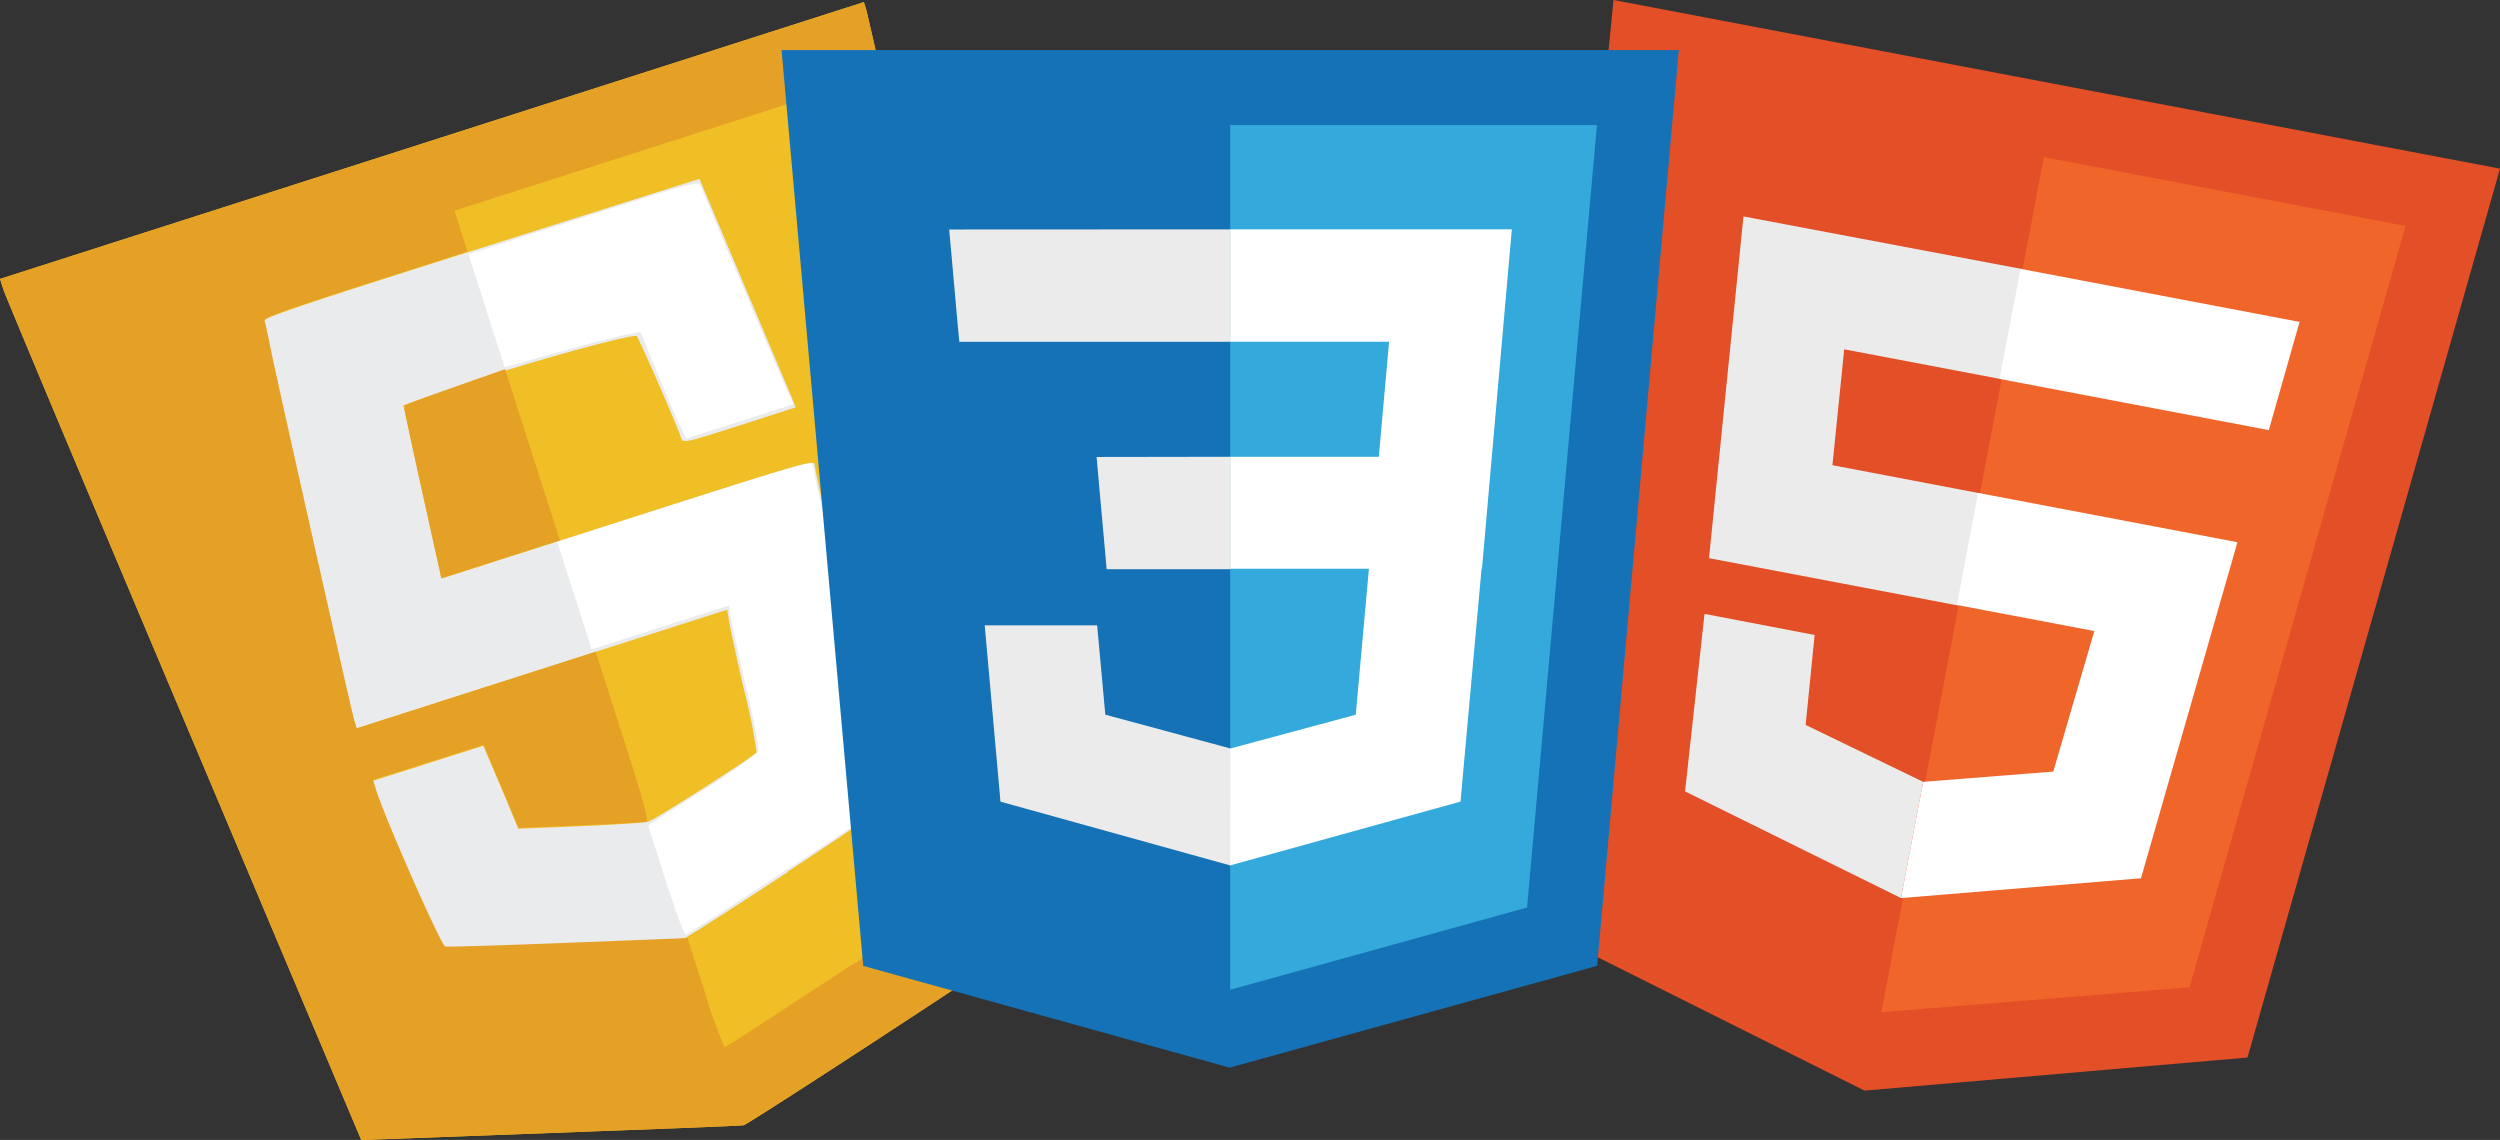<svg id="Calque_1" data-name="Calque 1" xmlns="http://www.w3.org/2000/svg" viewBox="0 0 355.76 162.22"><rect x="0" y="0" width="355.76" height="162.22" fill="#333333" stroke="none"/><path d="M908.94,586.05l13-130.85,126.15,24-35.93,126.49-54.51,4.71" transform="translate(-692.33 -455.2)" style="fill:#e34f26"/><path d="M960.05,599.24l43.86-3.54,30.74-108.35-51.47-9.79" transform="translate(-692.33 -455.2)" style="fill:#ef652a"/><path d="M974.09,525.4l-21-4,1.68-16.49,22.38,4.25,3-15.66L940.43,486l-4.9,48.63,35.53,6.75ZM966,566.46l-16.72-8.1,1.28-12.8-15.67-3-2.77,25.26L962.85,583Z" transform="translate(-692.33 -455.2)" style="fill:#ebebeb"/><path d="M973.81,525.34l-3,15.95L990.36,545l-5.84,20L966,566.46,962.85,583,997,580.18l13.73-47.82Zm6.06-31.88-3,15.66,38.32,7.29,4.38-15.4Z" transform="translate(-692.33 -455.2)" style="fill:#fff"/><path d="M771.93,531.05l20.44-6.55-3.65-16.27-21.86,7-5-15.45,38.73-12.42,1,4.28,9.89,43.76-34.62,11.1Z" transform="translate(-692.33 -455.2)" style="fill:#fff"/><path d="M784.87,571.14l-.06,0-18.69.87-5.06-11.93-15.49,5,9.94,23.55,34.43-1.35.07,0Z" transform="translate(-692.33 -455.2)" style="fill:#ebebeb"/><path d="M795.8,539.72,800.57,561l-15.78,10.18,5.15,16.08,28.86-18.93-.6-2.68-6.9-30.9Z" transform="translate(-692.33 -455.2)" style="fill:#fff"/><path d="M762,499.76l5,15.46L729.6,527.17l-1.43-3.37L725,516.21l-1.7-4ZM772,531l4.95,15.45-17,5.46-1.43-3.37L755.25,541l-1.69-4Z" transform="translate(-692.33 -455.2)" style="fill:#ebebeb"/><path id="path118" d="M692.65,495.27l.56,1.53c.28.86,13,27.61,26.77,60.47l25.16,58.54,26.19-.87c14.81-.54,26.41-1.37,26.76-1.44s10-7.53,22.59-15.75c20.11-13.18,21.72-14,21.64-14.84-.12-1.13-27.76-123.19-28.19-124.5l-.45-1-59.53,18.13Z" transform="translate(-692.33 -455.2)" style="fill:#fff"/><path id="path88" d="M771,615.16l-26,1.43-.9-1.13c-.81-1.55-48.67-117.72-49.17-119.29-.19-.59,3.59-2.23,59.16-20,58.68-18.8,59.58-19.64,59.8-18.95,1,3,29.7,126.72,29.5,127.05s-44,29.35-45.53,30.1c-.42.21-10.71.43-25.66,1Zm33.36-36.22c7.63-5,14-9.24,14.07-9.44s-2.11-10.41-4.84-22.78-5.23-23.25-5.41-24.26l-.33-1.84-36.24,11.62,4.92,15.37,19.56-6.27.1,1c.06.55,1,5.09,2.21,10.12,1.25,5.31,2,9.37,1.8,9.74a71.94,71.94,0,0,1-8,5.55l-7.65,4.92,2.51,7.81c1.71,5.35,2.65,7.78,2.95,7.68s6.7-4.23,14.29-9.21Zm.11-67.89c-.94-1.95-12.14-28.46-12.47-29.49-.2-.62-1.66-.22-16.62,4.57L759,491.39l5.15,16.07,7.47-2.09c4.11-1.15,8.45-2.28,9.65-2.52l2.19-.43,2.53,6.13c1.39,3.37,2.85,6.78,3.26,7.58l.73,1.48,15.3-4.9Z" transform="translate(-692.33 -455.2)" style="fill:#eaebec"/><path id="path80" d="M770.65,616.43l-26.91,1-25.18-59.67c-13.89-32.88-25.45-60.46-25.73-61.31l-.5-1.56,122.93-39.39.3.93c.42,1.31,28.7,126.74,28.83,127.86.07.81-2.6,2.69-22.72,15.9-12.54,8.23-23.09,15-23.48,15.12S785.46,615.87,770.65,616.43Zm33.82-37.22c7.77-5.1,14.2-9.48,14.27-9.81s-2.3-11-5.2-23.91-5.31-23.77-5.28-24.17c0-.74-1.5-.32-26.56,7.71l-26.54,8.5-2.71-12.3c-1.47-6.75-2.71-12.32-2.72-12.34s3.88-1.39,8.57-3c7.75-2.72,23.93-7.23,24.63-6.86.26.14,5.73,12.65,6.29,14.42.28.87.41.84,8.34-1.7l8-2.58-.72-1.79c-.41-.94-3.5-8.24-6.88-16.27l-6.1-14.46-31.07,9.84c-24.73,7.83-31.05,9.95-30.92,10.37s.5,2.16.9,4.18c1,4.87,11.47,51.57,11.88,52.85l.32,1,52.84-16.93.27,1.63c.14.9,1.11,5.36,2.18,10a79.65,79.65,0,0,1,1.74,8.67c-.26.49-14.48,9.62-15.46,9.88-.46.14-4.79.42-9.65.63l-8.81.36-1.4-3.37c-.77-1.86-1.91-4.52-2.5-5.91l-1.08-2.52-15.72,5,.49,1.56c.94,2.91,9.14,21.92,9.55,22.1s33.32-1,34.26-1.24c.35-.11,7-4.36,14.78-9.47Z" transform="translate(-692.33 -455.2)" style="fill:#f0be25"/><path id="path78" d="M770.65,616.43l-26.91,1-25.18-59.67c-13.89-32.88-25.45-60.46-25.73-61.31l-.5-1.56,122.93-39.39.3.93c.42,1.31,28.7,126.74,28.83,127.86.07.81-2.6,2.69-22.72,15.9-12.54,8.23-23.09,15-23.48,15.12S785.46,615.87,770.65,616.43Zm43.11-24c9.9-6.49,18.13-12.06,18.32-12.4s-23.32-106.4-24.46-109.82l-.36-1.12L757,485.18l1.86,5.81-14.52,4.65c-11.36,3.64-14.48,4.78-14.36,5.18s.5,2.17.9,4.18c1,4.86,11.49,51.56,11.9,52.84l.32,1,34-10.9,3.84,12c3,9.36,3.74,12.07,3.33,12.18s-4.48.33-9.34.53l-8.81.36-1.42-3.39c-.77-1.87-1.9-4.51-2.5-5.91l-1.07-2.52-15.73,5,.5,1.56c1.43,4.47,9.23,22,9.78,22.14.32.08,8.21-.17,17.53-.53l16.95-.67,2.51,7.82a60.32,60.32,0,0,0,2.78,7.73c.15,0,8.39-5.39,18.29-11.87Zm-61.32-67.09c-1.48-6.7-2.69-12.26-2.57-12.4s3.28-1.32,7.24-2.71l7.09-2.5L772,532.09l-16.86,5.4Z" transform="translate(-692.33 -455.2)" style="fill:#e4a126"/><path d="M815.17,592.65,803.55,462.32H931.23L919.61,592.64l-52.3,14.49Z" transform="translate(-692.33 -455.2)" style="fill:#1572b6"/><path d="M867.39,596.05l42.25-11.71L919.58,473H867.39Z" transform="translate(-692.33 -455.2)" style="fill:#33a9dc"/><path d="M867.39,520.2h21.15L890,503.83H867.39v-16h40.08l-.38,4.3-3.87,44H867.39Z" transform="translate(-692.33 -455.2)" style="fill:#fff"/><path d="M867.48,561.71h-.07l-17.79-4.81-1.16-12.71h-16l2.24,25.09,32.72,9.08h.07Z" transform="translate(-692.33 -455.2)" style="fill:#ebebeb"/><path d="M887.19,535.51l-1.93,21.4-17.87,4.81v16.63l32.78-9.08.24-2.69,2.81-31.07Z" transform="translate(-692.33 -455.2)" style="fill:#fff"/><path d="M867.45,487.84v16H828.84l-.33-3.59-.72-8.09-.39-4.3Zm0,32.36v16H849.81l-.32-3.59-.73-8.09-.38-4.29Z" transform="translate(-692.33 -455.2)" style="fill:#ebebeb"/></svg>